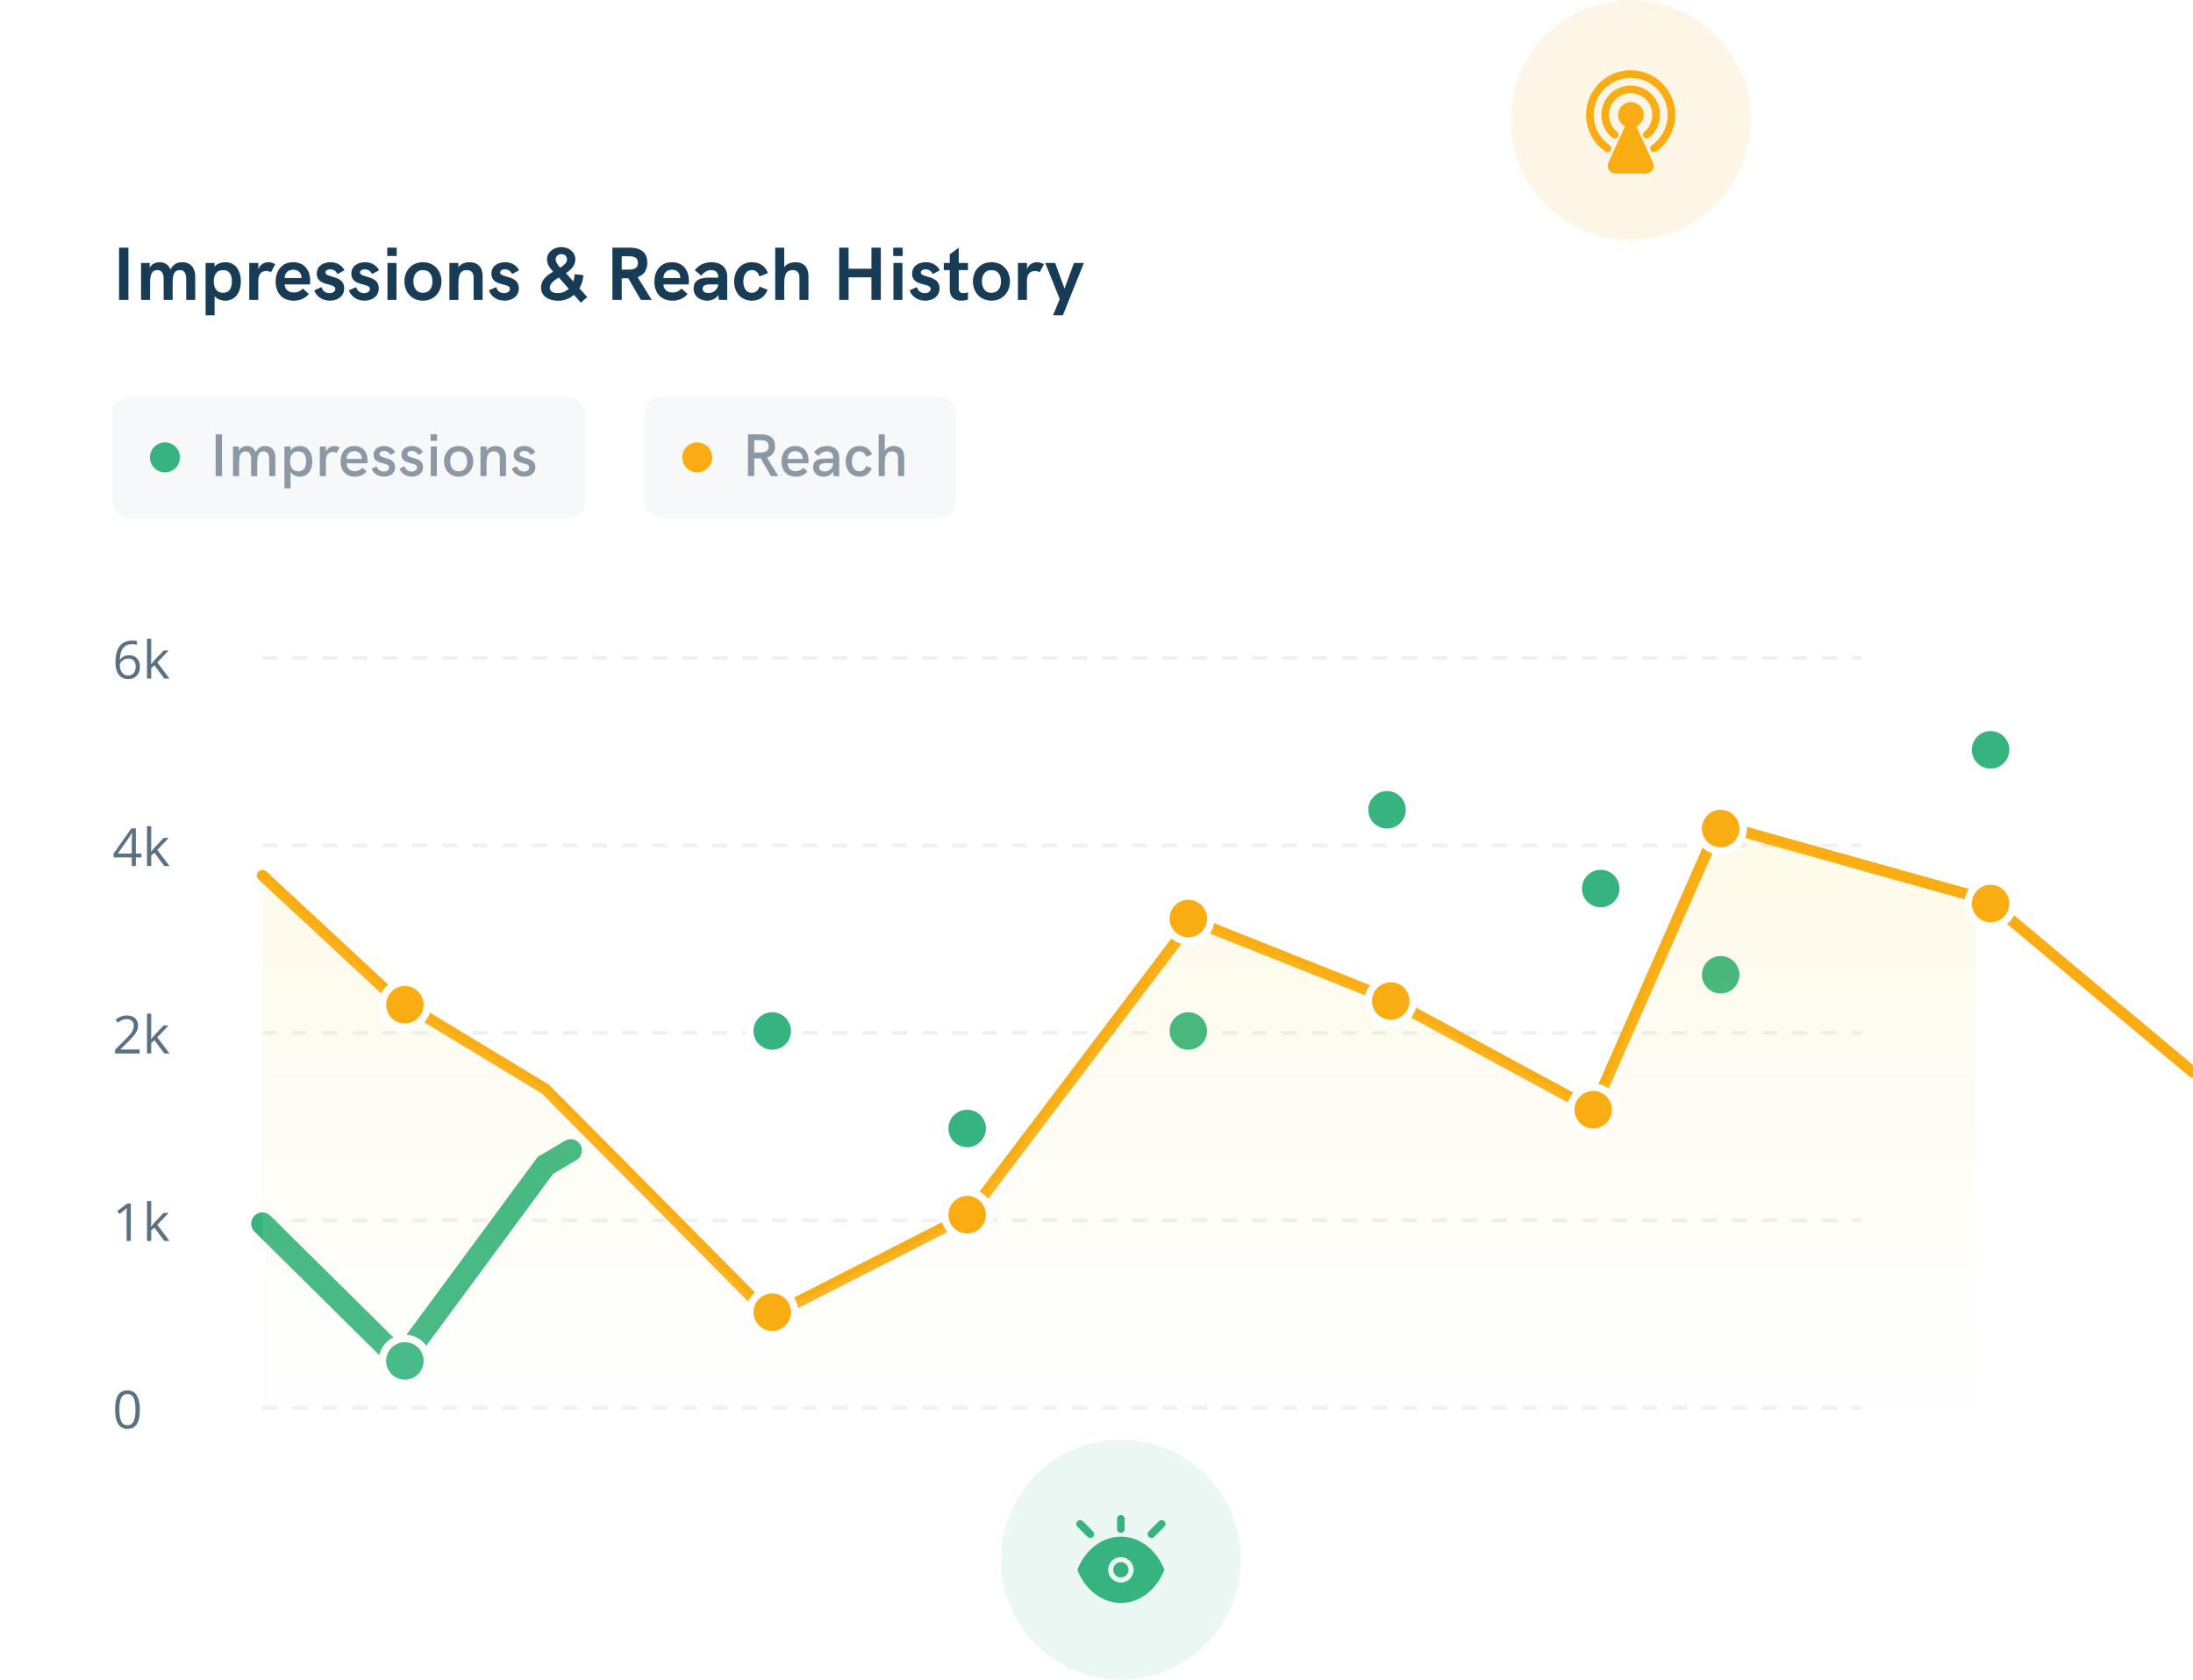 <svg width="585" height="448" viewBox="0 0 585 448" fill="none" xmlns="http://www.w3.org/2000/svg">
<g clip-path="url(#clip0_1_509)">
<g filter="url(#filter0_d_1_509)">
<rect y="32" width="527" height="384" rx="12" fill="white"/>
</g>
<path d="M31.76 80H34.26V66.06H31.76V80ZM37.636 80H40.036V76.24C40.036 74.26 39.976 72.04 41.996 72.04C43.556 72.04 43.656 73.66 43.656 74.44V80H46.056V76.24C46.056 74.26 45.976 72.04 47.996 72.04C49.576 72.04 49.676 73.66 49.676 74.44V80H52.076V73.72C52.076 71.74 51.016 69.94 48.636 69.94C47.376 69.94 46.236 70.4 45.456 71.88C44.856 70.36 43.656 69.94 42.576 69.94C41.596 69.94 40.576 70.28 39.936 71.38V70.14H37.616L37.636 80ZM54.847 84.08H57.247V79C57.867 79.74 58.967 80.2 60.087 80.2C62.507 80.2 64.247 78.3 64.247 75.08C64.247 72.12 62.767 69.94 60.087 69.94C59.027 69.94 57.927 70.28 57.247 71.12V70.14H54.847V84.08ZM59.487 78.1C57.767 78.1 57.027 76.78 57.027 75.06C57.027 73.3 57.767 72.04 59.507 72.04C61.107 72.04 61.847 73.12 61.847 75.06C61.847 76.98 61.087 78.1 59.487 78.1ZM66.492 80H68.892V75.04C68.892 73.18 69.612 72.28 71.072 72.28C71.552 72.28 71.932 72.4 72.272 72.62L73.432 70.5C72.792 70.1 72.212 69.94 71.552 69.94C70.452 69.94 69.332 70.6 68.912 71.8V70.14H66.492V80ZM78.368 80.2C80.028 80.2 81.328 79.62 82.408 78.42L80.748 76.96C80.068 77.74 79.268 78.02 78.388 78.02C76.828 78.02 76.028 77.16 75.928 75.86H82.688C82.728 75.54 82.748 75.24 82.748 74.94C82.748 72.2 81.268 69.94 78.208 69.94C74.928 69.94 73.528 72.54 73.528 75.12C73.528 77.76 74.968 80.2 78.368 80.2ZM75.948 74.16C75.908 73.12 76.628 71.94 78.188 71.94C79.388 71.94 80.268 72.6 80.428 73.78C80.448 73.9 80.448 74.04 80.448 74.16H75.948ZM87.98 80.2C89.84 80.2 91.82 79.2 91.82 76.9C91.82 73.3 86.82 74.18 86.82 72.68C86.82 72.22 87.299 71.84 88.079 71.84C89.159 71.84 89.7 72.48 90.04 73.1L91.9 72.08C91.159 70.74 89.859 69.94 88.159 69.94C86.26 69.94 84.499 70.92 84.499 73.02C84.499 76.48 89.46 75.38 89.46 77.04C89.46 77.56 88.98 78.2 87.859 78.2C86.54 78.2 86.019 77.3 85.76 76.58L83.84 77.44C84.32 78.94 85.9 80.2 87.98 80.2ZM97.203 80.2C99.063 80.2 101.043 79.2 101.043 76.9C101.043 73.3 96.043 74.18 96.043 72.68C96.043 72.22 96.523 71.84 97.303 71.84C98.383 71.84 98.923 72.48 99.263 73.1L101.123 72.08C100.383 70.74 99.083 69.94 97.383 69.94C95.483 69.94 93.723 70.92 93.723 73.02C93.723 76.48 98.683 75.38 98.683 77.04C98.683 77.56 98.203 78.2 97.083 78.2C95.763 78.2 95.243 77.3 94.983 76.58L93.063 77.44C93.543 78.94 95.123 80.2 97.203 80.2ZM103.306 68.28H105.826V66.06H103.306V68.28ZM103.366 80H105.766V70.14H103.366V80ZM112.822 80.2C115.862 80.2 117.762 77.84 117.762 75.06C117.762 72.26 115.862 69.94 112.822 69.94C109.762 69.94 107.882 72.26 107.882 75.06C107.882 77.84 109.762 80.2 112.822 80.2ZM112.822 78.1C111.002 78.1 110.282 76.66 110.282 75.06C110.282 73.44 111.002 72.04 112.822 72.04C114.642 72.04 115.362 73.44 115.362 75.06C115.362 76.66 114.642 78.1 112.822 78.1ZM119.88 80H122.28V76.06C122.28 74.3 122.28 72.04 124.52 72.04C126.34 72.04 126.34 73.56 126.34 74.24V80H128.74V73.64C128.74 71.3 127.48 69.94 125.26 69.94C124.06 69.94 122.98 70.34 122.28 71.28V70.14H119.88V80ZM134.565 80.2C136.425 80.2 138.405 79.2 138.405 76.9C138.405 73.3 133.405 74.18 133.405 72.68C133.405 72.22 133.885 71.84 134.665 71.84C135.745 71.84 136.285 72.48 136.625 73.1L138.485 72.08C137.745 70.74 136.445 69.94 134.745 69.94C132.845 69.94 131.085 70.92 131.085 73.02C131.085 76.48 136.045 75.38 136.045 77.04C136.045 77.56 135.565 78.2 134.445 78.2C133.125 78.2 132.605 77.3 132.345 76.58L130.425 77.44C130.905 78.94 132.485 80.2 134.565 80.2ZM156.651 79.24L154.571 76.9C155.171 75.86 155.551 74.66 155.611 73.38L153.271 73.14C153.271 73.8 153.151 74.46 152.931 75.06L150.971 72.86C152.331 71.94 153.471 70.84 153.471 69.16C153.471 67.32 151.791 65.9 149.771 65.9C147.871 65.9 145.911 67.14 145.911 69.18C145.911 70.66 146.971 71.84 147.571 72.46C145.911 73.42 144.331 74.62 144.331 76.74C144.331 78.98 146.351 80.22 148.911 80.22C150.531 80.22 151.991 79.62 153.111 78.64L154.951 80.74L156.651 79.24ZM148.231 69.22C148.231 68.28 148.971 67.78 149.791 67.78C150.751 67.78 151.251 68.44 151.251 69.2C151.251 70.1 150.451 70.76 149.411 71.4C148.971 70.88 148.231 69.94 148.231 69.22ZM148.851 78.18C147.551 78.18 146.671 77.72 146.671 76.78C146.671 75.62 147.771 74.82 149.071 74.02L151.711 77.02C150.971 77.74 149.991 78.18 148.851 78.18ZM173.849 80L170.089 73.92C171.749 73.36 172.669 72.08 172.669 70.08C172.669 67.58 171.249 66.06 167.929 66.06H163.369V80H165.849V74.22H166.769H167.609L170.949 80H173.849ZM165.849 71.92V68.36H167.669C169.289 68.36 170.169 68.76 170.169 70.12C170.169 71.48 169.289 71.92 167.669 71.92H165.849ZM179.397 80.2C181.057 80.2 182.357 79.62 183.437 78.42L181.777 76.96C181.097 77.74 180.297 78.02 179.417 78.02C177.857 78.02 177.057 77.16 176.957 75.86H183.717C183.757 75.54 183.777 75.24 183.777 74.94C183.777 72.2 182.297 69.94 179.237 69.94C175.957 69.94 174.557 72.54 174.557 75.12C174.557 77.76 175.997 80.2 179.397 80.2ZM176.977 74.16C176.937 73.12 177.657 71.94 179.217 71.94C180.417 71.94 181.297 72.6 181.457 73.78C181.477 73.9 181.477 74.04 181.477 74.16H176.977ZM189.768 69.94C187.888 69.94 186.428 70.72 185.328 72.06L187.068 73.52C187.768 72.58 188.708 72.04 189.728 72.04C190.848 72.04 191.588 72.68 191.588 73.78V74.06H189.128C188.128 74.06 187.228 74.18 186.508 74.5C185.608 74.92 185.028 75.68 185.028 76.98C185.028 79.1 186.808 80.2 188.588 80.2C189.708 80.2 190.928 79.76 191.588 78.72L191.788 80H193.988V73.78C193.988 71.18 192.148 69.94 189.768 69.94ZM188.968 78.16C187.968 78.16 187.428 77.7 187.428 77.02C187.428 76.62 187.588 76.36 187.828 76.2C188.228 75.9 188.868 75.86 189.448 75.86H191.588V75.94C191.448 77.08 190.528 78.16 188.968 78.16ZM200.615 80.2C202.575 80.2 204.095 79.12 204.755 77.28L202.575 76.44C202.315 77.46 201.555 78.1 200.595 78.1C198.915 78.1 198.295 76.66 198.295 75.1C198.295 73.54 198.935 72.04 200.595 72.04C201.575 72.04 202.315 72.7 202.575 73.74L204.855 72.84C204.095 70.88 202.555 69.94 200.595 69.94C197.375 69.94 195.835 72.5 195.835 75.1C195.835 77.7 197.395 80.2 200.615 80.2ZM206.797 80H209.197V76.06C209.197 74.3 209.197 72.04 211.437 72.04C213.257 72.04 213.257 73.56 213.257 74.24V80H215.657V73.64C215.657 71.3 214.397 69.94 212.177 69.94C210.977 69.94 209.897 70.34 209.197 71.28V66.06H206.797V80ZM223.865 80H226.365V73.98H232.465V80H234.965V66.06H232.465V71.68H226.365V66.06H223.865V80ZM238.274 68.28H240.794V66.06H238.274V68.28ZM238.334 80H240.734V70.14H238.334V80ZM246.79 80.2C248.65 80.2 250.63 79.2 250.63 76.9C250.63 73.3 245.63 74.18 245.63 72.68C245.63 72.22 246.11 71.84 246.89 71.84C247.97 71.84 248.51 72.48 248.85 73.1L250.71 72.08C249.97 70.74 248.67 69.94 246.97 69.94C245.07 69.94 243.31 70.92 243.31 73.02C243.31 76.48 248.27 75.38 248.27 77.04C248.27 77.56 247.79 78.2 246.67 78.2C245.35 78.2 244.83 77.3 244.57 76.58L242.65 77.44C243.13 78.94 244.71 80.2 246.79 80.2ZM258.213 72.04V70.14H255.753V66.06L253.353 67.84V70.14H251.753V72.04H253.353V77.24C253.353 79.34 254.753 80.2 256.413 80.2C257.013 80.2 257.613 80.1 258.213 79.9V77.98C257.773 78.12 257.353 78.2 257.013 78.2C256.233 78.2 255.753 77.84 255.753 77.06V72.04H258.213ZM264.479 80.2C267.519 80.2 269.419 77.84 269.419 75.06C269.419 72.26 267.519 69.94 264.479 69.94C261.419 69.94 259.539 72.26 259.539 75.06C259.539 77.84 261.419 80.2 264.479 80.2ZM264.479 78.1C262.659 78.1 261.939 76.66 261.939 75.06C261.939 73.44 262.659 72.04 264.479 72.04C266.299 72.04 267.019 73.44 267.019 75.06C267.019 76.66 266.299 78.1 264.479 78.1ZM271.537 80H273.937V75.04C273.937 73.18 274.657 72.28 276.117 72.28C276.597 72.28 276.977 72.4 277.317 72.62L278.477 70.5C277.837 70.1 277.257 69.94 276.597 69.94C275.497 69.94 274.377 70.6 273.957 71.8V70.14H271.537V80ZM280.93 84.08H283.53L289.13 70.14H286.49L283.97 76.98L281.47 70.14H278.83L282.69 79.74L280.93 84.08Z" fill="#183B56"/>
<g clip-path="url(#clip1_1_509)">
<path d="M34.888 331H33.78V323.877C33.78 323.285 33.798 322.724 33.835 322.195C33.739 322.291 33.632 322.391 33.514 322.496C33.395 322.601 32.853 323.045 31.887 323.829L31.285 323.05L33.931 321.006H34.888V331ZM40.336 327.165C40.532 326.887 40.83 326.522 41.231 326.071L43.651 323.508H44.998L41.963 326.7L45.21 331H43.836L41.19 327.459L40.336 328.197V331H39.215V320.363H40.336V326.003C40.336 326.254 40.318 326.641 40.281 327.165H40.336Z" fill="#5A7184"/>
<path d="M37.308 375.989C37.308 377.716 37.034 379.006 36.487 379.858C35.945 380.711 35.113 381.137 33.992 381.137C32.917 381.137 32.099 380.701 31.538 379.831C30.977 378.956 30.697 377.675 30.697 375.989C30.697 374.248 30.968 372.956 31.511 372.113C32.053 371.27 32.88 370.849 33.992 370.849C35.077 370.849 35.899 371.288 36.46 372.168C37.025 373.048 37.308 374.321 37.308 375.989ZM31.846 375.989C31.846 377.443 32.017 378.503 32.358 379.168C32.7 379.829 33.245 380.159 33.992 380.159C34.749 380.159 35.296 379.824 35.633 379.154C35.975 378.48 36.145 377.425 36.145 375.989C36.145 374.554 35.975 373.503 35.633 372.838C35.296 372.168 34.749 371.833 33.992 371.833C33.245 371.833 32.7 372.163 32.358 372.824C32.017 373.48 31.846 374.535 31.846 375.989Z" fill="#5A7184"/>
<path d="M37.253 281H30.684V280.022L33.315 277.377C34.117 276.566 34.646 275.987 34.901 275.641C35.157 275.294 35.348 274.957 35.476 274.629C35.603 274.301 35.667 273.948 35.667 273.569C35.667 273.036 35.505 272.615 35.182 272.305C34.858 271.99 34.409 271.833 33.835 271.833C33.42 271.833 33.026 271.901 32.652 272.038C32.283 272.175 31.871 272.423 31.415 272.783L30.814 272.011C31.734 271.245 32.737 270.862 33.821 270.862C34.76 270.862 35.496 271.104 36.029 271.587C36.562 272.065 36.829 272.71 36.829 273.521C36.829 274.155 36.651 274.782 36.296 275.401C35.94 276.021 35.275 276.805 34.3 277.753L32.112 279.893V279.947H37.253V281ZM40.336 277.165C40.532 276.887 40.83 276.522 41.231 276.071L43.651 273.508H44.998L41.963 276.7L45.21 281H43.836L41.19 277.459L40.336 278.197V281H39.215V270.363H40.336V276.003C40.336 276.254 40.318 276.641 40.281 277.165H40.336Z" fill="#5A7184"/>
<path d="M37.725 228.703H36.241V231H35.154V228.703H30.294V227.712L35.038 220.951H36.241V227.671H37.725V228.703ZM35.154 227.671V224.349C35.154 223.697 35.177 222.961 35.223 222.141H35.168C34.949 222.578 34.744 222.94 34.553 223.228L31.429 227.671H35.154ZM40.336 227.165C40.532 226.887 40.83 226.522 41.231 226.071L43.651 223.508H44.998L41.963 226.7L45.21 231H43.836L41.19 227.459L40.336 228.197V231H39.215V220.363H40.336V226.003C40.336 226.254 40.318 226.641 40.281 227.165H40.336Z" fill="#5A7184"/>
<path d="M30.8 176.728C30.8 174.763 31.18 173.296 31.941 172.325C32.707 171.35 33.837 170.862 35.332 170.862C35.847 170.862 36.253 170.906 36.549 170.992V171.97C36.198 171.856 35.797 171.799 35.346 171.799C34.275 171.799 33.457 172.134 32.892 172.804C32.327 173.469 32.017 174.517 31.962 175.948H32.044C32.545 175.164 33.338 174.772 34.423 174.772C35.321 174.772 36.027 175.044 36.542 175.586C37.062 176.128 37.321 176.864 37.321 177.794C37.321 178.833 37.036 179.651 36.467 180.248C35.902 180.84 35.136 181.137 34.17 181.137C33.135 181.137 32.315 180.749 31.709 179.975C31.103 179.195 30.8 178.113 30.8 176.728ZM34.156 180.173C34.803 180.173 35.305 179.97 35.66 179.564C36.02 179.154 36.2 178.564 36.2 177.794C36.2 177.133 36.034 176.614 35.701 176.235C35.368 175.857 34.872 175.668 34.211 175.668C33.801 175.668 33.425 175.752 33.083 175.921C32.741 176.09 32.468 176.322 32.263 176.618C32.062 176.914 31.962 177.222 31.962 177.541C31.962 178.01 32.053 178.448 32.235 178.854C32.418 179.259 32.675 179.58 33.008 179.817C33.345 180.054 33.728 180.173 34.156 180.173ZM40.336 177.165C40.532 176.887 40.83 176.522 41.231 176.071L43.651 173.508H44.998L41.963 176.7L45.21 181H43.836L41.19 177.459L40.336 178.197V181H39.215V170.363H40.336V176.003C40.336 176.254 40.318 176.641 40.281 177.165H40.336Z" fill="#5A7184"/>
</g>
<g clip-path="url(#clip2_1_509)">
<rect opacity="0.1" x="30" y="106" width="126" height="32" rx="4" fill="#B3BAC5"/>
<path d="M57.52 127H59.216V115.848H57.52V127ZM62.15 127H63.782V123.704C63.782 122.056 63.91 120.392 65.494 120.392C66.79 120.392 66.982 121.64 66.982 122.504V127H68.614V123.704C68.614 122.056 68.726 120.392 70.31 120.392C71.67 120.392 71.814 121.704 71.814 122.552V127H73.446V122.072C73.446 120.392 72.63 118.968 70.742 118.968C69.686 118.968 68.774 119.4 68.198 120.648C67.766 119.368 66.822 118.968 65.894 118.968C65.03 118.968 64.198 119.304 63.718 120.264V119.112H62.15V127ZM75.882 130.264H77.514V125.88C77.994 126.648 78.954 127.144 79.978 127.144C81.93 127.144 83.306 125.592 83.306 123.064C83.306 120.712 82.106 118.968 79.978 118.968C78.986 118.968 78.042 119.384 77.514 120.216V119.112H75.882V130.264ZM79.578 125.72C78.106 125.72 77.37 124.568 77.37 123.048C77.37 121.512 78.106 120.392 79.594 120.392C80.986 120.392 81.674 121.384 81.674 123.048C81.674 124.696 80.97 125.72 79.578 125.72ZM85.316 127H86.932V122.904C86.932 121.288 87.668 120.552 88.852 120.552C89.22 120.552 89.524 120.648 89.796 120.808L90.596 119.368C90.116 119.08 89.668 118.968 89.172 118.968C88.26 118.968 87.3 119.496 86.948 120.552V119.112H85.316V127ZM94.636 127.144C95.948 127.144 96.924 126.712 97.804 125.752L96.668 124.76C96.076 125.432 95.436 125.672 94.652 125.672C93.292 125.672 92.54 124.856 92.476 123.576H98.012C98.044 123.336 98.06 123.08 98.06 122.856C98.06 120.792 96.94 118.968 94.508 118.968C91.996 118.968 90.844 120.968 90.844 123.096C90.844 125.256 92.028 127.144 94.636 127.144ZM92.492 122.408C92.476 121.352 93.164 120.328 94.492 120.328C95.676 120.328 96.38 121.064 96.492 122.072C96.508 122.184 96.508 122.312 96.492 122.408H92.492ZM102.429 127.144C103.933 127.144 105.405 126.344 105.405 124.6C105.405 121.672 101.213 122.552 101.213 121.096C101.213 120.632 101.677 120.264 102.429 120.264C103.341 120.264 103.837 120.776 104.141 121.352L105.405 120.648C104.829 119.592 103.805 118.968 102.493 118.968C100.973 118.968 99.645 119.736 99.645 121.336C99.645 124.12 103.805 123.08 103.805 124.68C103.805 125.24 103.341 125.784 102.349 125.784C101.245 125.784 100.701 125.064 100.461 124.392L99.149 124.984C99.549 126.184 100.797 127.144 102.429 127.144ZM109.879 127.144C111.383 127.144 112.855 126.344 112.855 124.6C112.855 121.672 108.663 122.552 108.663 121.096C108.663 120.632 109.127 120.264 109.879 120.264C110.791 120.264 111.287 120.776 111.591 121.352L112.855 120.648C112.279 119.592 111.255 118.968 109.943 118.968C108.423 118.968 107.095 119.736 107.095 121.336C107.095 124.12 111.255 123.08 111.255 124.68C111.255 125.24 110.791 125.784 109.799 125.784C108.695 125.784 108.151 125.064 107.911 124.392L106.599 124.984C106.999 126.184 108.247 127.144 109.879 127.144ZM114.865 117.576H116.577V115.848H114.865V117.576ZM114.913 127H116.529V119.112H114.913V127ZM122.344 127.144C124.712 127.144 126.248 125.304 126.248 123.048C126.248 120.776 124.712 118.968 122.344 118.968C119.96 118.968 118.456 120.776 118.456 123.048C118.456 125.304 119.96 127.144 122.344 127.144ZM122.344 125.72C120.808 125.72 120.088 124.504 120.088 123.048C120.088 121.576 120.808 120.392 122.344 120.392C123.896 120.392 124.616 121.576 124.616 123.048C124.616 124.504 123.896 125.72 122.344 125.72ZM128.172 127H129.788V123.672C129.788 122.088 129.964 120.392 131.724 120.392C133.196 120.392 133.34 121.56 133.34 122.376V127H134.972V121.976C134.972 120.024 133.964 118.968 132.22 118.968C131.196 118.968 130.316 119.352 129.788 120.232V119.112H128.172V127ZM139.82 127.144C141.324 127.144 142.796 126.344 142.796 124.6C142.796 121.672 138.604 122.552 138.604 121.096C138.604 120.632 139.068 120.264 139.82 120.264C140.732 120.264 141.228 120.776 141.532 121.352L142.796 120.648C142.22 119.592 141.196 118.968 139.884 118.968C138.364 118.968 137.036 119.736 137.036 121.336C137.036 124.12 141.196 123.08 141.196 124.68C141.196 125.24 140.732 125.784 139.74 125.784C138.636 125.784 138.092 125.064 137.852 124.392L136.54 124.984C136.94 126.184 138.188 127.144 139.82 127.144Z" fill="#8C98A4"/>
<path fill-rule="evenodd" clip-rule="evenodd" d="M44 126C46.209 126 48 124.209 48 122C48 119.791 46.209 118 44 118C41.791 118 40 119.791 40 122C40 124.209 41.791 126 44 126Z" fill="#36B37E"/>
</g>
<g clip-path="url(#clip3_1_509)">
<rect opacity="0.1" x="172" y="106" width="83" height="32" rx="4" fill="#B3BAC5"/>
<path d="M207.632 127L204.592 122.056C206 121.64 206.752 120.632 206.752 119.016C206.752 117.032 205.584 115.848 202.992 115.848H199.52V127H201.2V122.264H202.224H202.928L205.664 127H207.632ZM201.2 120.696V117.4H202.832C204.256 117.4 205.056 117.832 205.056 119.048C205.056 120.248 204.272 120.696 202.832 120.696H201.2ZM212.255 127.144C213.567 127.144 214.543 126.712 215.423 125.752L214.287 124.76C213.695 125.432 213.055 125.672 212.271 125.672C210.911 125.672 210.159 124.856 210.095 123.576H215.631C215.663 123.336 215.679 123.08 215.679 122.856C215.679 120.792 214.559 118.968 212.127 118.968C209.615 118.968 208.463 120.968 208.463 123.096C208.463 125.256 209.647 127.144 212.255 127.144ZM210.111 122.408C210.095 121.352 210.783 120.328 212.111 120.328C213.295 120.328 213.999 121.064 214.111 122.072C214.127 122.184 214.127 122.312 214.111 122.408H210.111ZM220.576 118.968C219.12 118.968 218 119.56 217.136 120.632L218.32 121.624C218.912 120.824 219.664 120.392 220.544 120.392C221.6 120.392 222.24 120.984 222.24 122.04V122.312H220.208C219.344 122.312 218.608 122.424 218.032 122.68C217.328 123.032 216.896 123.624 216.896 124.632C216.896 126.264 218.24 127.144 219.696 127.144C220.672 127.144 221.696 126.728 222.24 125.8L222.368 127H223.872V122.04C223.872 119.976 222.48 118.968 220.576 118.968ZM219.952 125.752C219.024 125.752 218.512 125.32 218.512 124.648C218.512 124.264 218.672 124.008 218.928 123.848C219.28 123.592 219.84 123.528 220.416 123.528H222.24V123.784C222.08 124.856 221.28 125.752 219.952 125.752ZM229.31 127.144C230.846 127.144 232.03 126.312 232.542 124.872L231.054 124.296C230.814 125.176 230.142 125.72 229.294 125.72C227.822 125.72 227.246 124.456 227.246 123.08C227.246 121.704 227.838 120.392 229.294 120.392C230.142 120.392 230.814 120.952 231.07 121.848L232.622 121.224C232.014 119.72 230.814 118.968 229.294 118.968C226.782 118.968 225.582 121 225.582 123.08C225.582 125.208 226.83 127.144 229.31 127.144ZM234.391 127H236.023V123.672C236.023 122.088 236.199 120.392 237.959 120.392C239.431 120.392 239.575 121.56 239.575 122.376V127H241.207V121.976C241.207 120.024 240.199 118.968 238.455 118.968C237.431 118.968 236.551 119.352 236.023 120.232V115.848H234.391V127Z" fill="#8C98A4"/>
<path fill-rule="evenodd" clip-rule="evenodd" d="M186 126C188.209 126 190 124.209 190 122C190 119.791 188.209 118 186 118C183.791 118 182 119.791 182 122C182 124.209 183.791 126 186 126Z" fill="#FAAD13"/>
</g>
<path d="M70 175.5H496.5" stroke="#EEF0F2" stroke-dasharray="4 4"/>
<path d="M70 225.5H496.5" stroke="#EEF0F2" stroke-dasharray="4 4"/>
<path d="M70 275.5H496.5" stroke="#EEF0F2" stroke-dasharray="4 4"/>
<path d="M70 325.5H496.5" stroke="#EEF0F2" stroke-dasharray="4 4"/>
<path d="M70 375.5H496.5" stroke="#EEF0F2" stroke-dasharray="4 4"/>
<path d="M153.002 308.155L152.239 306.864V306.864L153.002 308.155ZM153.531 306.101L154.823 305.339V305.339L153.531 306.101ZM146.525 311.977L145.763 310.685L145.5 310.84L145.319 311.086L146.525 311.977ZM108.207 363.891L109.414 364.782L108.207 363.891ZM107.177 365.286L106.122 366.352L107.355 367.571L108.384 366.177L107.177 365.286ZM105.945 364.066L107 363L105.945 364.066ZM68.945 327.454L70 326.388L68.945 327.454ZM68.934 325.333L70 326.388L68.934 325.333ZM71.055 325.322L72.11 324.255L71.055 325.322ZM106.823 360.714L105.768 361.781L107 363L108.03 361.605L106.823 360.714ZM144.293 309.949L145.5 310.84L145.5 310.84L144.293 309.949ZM144.475 309.703L143.712 308.412L143.449 308.567L143.268 308.813L144.475 309.703ZM144.738 309.548L143.975 308.256V308.256L144.738 309.548ZM151.477 305.572L150.715 304.28V304.28L151.477 305.572ZM153.764 309.447C155.191 308.605 155.665 306.766 154.823 305.339L152.239 306.864V306.864L153.764 309.447ZM147.288 313.269L153.764 309.447L152.239 306.864L145.763 310.685L147.288 313.269ZM109.414 364.782L147.732 312.867L145.319 311.086L107 363L109.414 364.782ZM108.384 366.177L109.414 364.782L107 363L105.97 364.395L108.384 366.177ZM104.89 365.133L106.122 366.352L108.232 364.219L107 363L104.89 365.133ZM67.89 328.52L104.89 365.133L107 363L70 326.388L67.89 328.52ZM67.868 324.278C66.702 325.455 66.712 327.355 67.89 328.52L70 326.388H70L67.868 324.278ZM72.11 324.255C70.932 323.09 69.033 323.1 67.868 324.278L70 326.388L70 326.388L72.11 324.255ZM107.878 359.648L72.11 324.255L70 326.388L105.768 361.781L107.878 359.648ZM143.086 309.058L105.616 359.824L108.03 361.605L145.5 310.84L143.086 309.058ZM143.268 308.813L143.086 309.058L145.5 310.84L145.681 310.594L143.268 308.813ZM143.975 308.256L143.712 308.412L145.237 310.995L145.5 310.84L143.975 308.256ZM150.715 304.28L143.975 308.256L145.5 310.84L152.239 306.864L150.715 304.28ZM154.823 305.339C153.981 303.912 152.142 303.438 150.715 304.28L152.239 306.864V306.864L154.823 305.339Z" fill="#36B37E"/>
<path d="M537 200C537 203.314 534.314 206 531 206C527.686 206 525 203.314 525 200C525 196.686 527.686 194 531 194C534.314 194 537 196.686 537 200Z" fill="#36B37E" stroke="white" stroke-width="2"/>
<path d="M465 260C465 263.314 462.314 266 459 266C455.686 266 453 263.314 453 260C453 256.686 455.686 254 459 254C462.314 254 465 256.686 465 260Z" fill="#36B37E" stroke="white" stroke-width="2"/>
<path d="M433 237C433 240.314 430.314 243 427 243C423.686 243 421 240.314 421 237C421 233.686 423.686 231 427 231C430.314 231 433 233.686 433 237Z" fill="#36B37E" stroke="white" stroke-width="2"/>
<path d="M376 216C376 219.314 373.314 222 370 222C366.686 222 364 219.314 364 216C364 212.686 366.686 210 370 210C373.314 210 376 212.686 376 216Z" fill="#36B37E" stroke="white" stroke-width="2"/>
<path d="M323 275C323 278.314 320.314 281 317 281C313.686 281 311 278.314 311 275C311 271.686 313.686 269 317 269C320.314 269 323 271.686 323 275Z" fill="#36B37E" stroke="white" stroke-width="2"/>
<path d="M264 301C264 304.314 261.314 307 258 307C254.686 307 252 304.314 252 301C252 297.686 254.686 295 258 295C261.314 295 264 297.686 264 301Z" fill="#36B37E" stroke="white" stroke-width="2"/>
<path d="M212 275C212 278.314 209.314 281 206 281C202.686 281 200 278.314 200 275C200 271.686 202.686 269 206 269C209.314 269 212 271.686 212 275Z" fill="#36B37E" stroke="white" stroke-width="2"/>
<path d="M114 363C114 366.314 111.314 369 108 369C104.686 369 102 366.314 102 363C102 359.686 104.686 357 108 357C111.314 357 114 359.686 114 363Z" fill="#36B37E" stroke="white" stroke-width="2"/>
<path d="M70 233.5L105 266L145.5 290.5L205.5 351L258.5 324L318 245.5L369.5 266L425 296L458.5 220L530 240L585 286" stroke="#FAAD13" stroke-width="3" stroke-linecap="round"/>
<path opacity="0.1" fill-rule="evenodd" clip-rule="evenodd" d="M70 233.5L105 266L145.5 290.5L205.5 351L258.5 324L318 245.5L369.5 266L425 296L458.5 220L527 241C527 241 527 281.5 527 376C373.667 376 70 376 70 376V233.5Z" fill="url(#paint0_linear_1_509)"/>
<path d="M114 268C114 271.314 111.314 274 108 274C104.686 274 102 271.314 102 268C102 264.686 104.686 262 108 262C111.314 262 114 264.686 114 268Z" fill="#FAAD13" stroke="white" stroke-width="2"/>
<path d="M212 350C212 353.314 209.314 356 206 356C202.686 356 200 353.314 200 350C200 346.686 202.686 344 206 344C209.314 344 212 346.686 212 350Z" fill="#FAAD13" stroke="white" stroke-width="2"/>
<path d="M264 324C264 327.314 261.314 330 258 330C254.686 330 252 327.314 252 324C252 320.686 254.686 318 258 318C261.314 318 264 320.686 264 324Z" fill="#FAAD13" stroke="white" stroke-width="2"/>
<path d="M323 245C323 248.314 320.314 251 317 251C313.686 251 311 248.314 311 245C311 241.686 313.686 239 317 239C320.314 239 323 241.686 323 245Z" fill="#FAAD13" stroke="white" stroke-width="2"/>
<path d="M377 267C377 270.314 374.314 273 371 273C367.686 273 365 270.314 365 267C365 263.686 367.686 261 371 261C374.314 261 377 263.686 377 267Z" fill="#FAAD13" stroke="white" stroke-width="2"/>
<path d="M431 296C431 299.314 428.314 302 425 302C421.686 302 419 299.314 419 296C419 292.686 421.686 290 425 290C428.314 290 431 292.686 431 296Z" fill="#FAAD13" stroke="white" stroke-width="2"/>
<path d="M465 221C465 224.314 462.314 227 459 227C455.686 227 453 224.314 453 221C453 217.686 455.686 215 459 215C462.314 215 465 217.686 465 221Z" fill="#FAAD13" stroke="white" stroke-width="2"/>
<path d="M537 241C537 244.314 534.314 247 531 247C527.686 247 525 244.314 525 241C525 237.686 527.686 235 531 235C534.314 235 537 237.686 537 241Z" fill="#FAAD13" stroke="white" stroke-width="2"/>
<path fill-rule="evenodd" clip-rule="evenodd" d="M435 64C452.673 64 467 49.673 467 32C467 14.327 452.673 0 435 0C417.327 0 403 14.327 403 32C403 49.673 417.327 64 435 64Z" fill="#FDF5E6"/>
<path d="M433.49 33.663C432.384 33.098 431.628 31.956 431.628 30.64C431.628 28.762 433.166 27.24 435.064 27.24C436.961 27.24 438.499 28.762 438.499 30.64C438.499 31.998 437.695 33.169 436.533 33.714L440.938 43.403C441.405 44.43 440.942 45.638 439.904 46.1C439.638 46.219 439.35 46.28 439.058 46.28H430.941C429.803 46.28 428.88 45.367 428.88 44.24C428.88 43.951 428.942 43.666 429.062 43.403L433.49 33.663Z" fill="#FAAD13"/>
<path fill-rule="evenodd" clip-rule="evenodd" d="M429.622 40.155C429.945 39.693 429.831 39.057 429.369 38.735C426.719 36.888 425.14 33.883 425.14 30.64C425.14 25.195 429.554 20.78 435 20.78C440.446 20.78 444.86 25.195 444.86 30.64C444.86 33.883 443.281 36.888 440.631 38.735C440.169 39.057 440.055 39.693 440.378 40.155C440.7 40.617 441.335 40.731 441.798 40.409C444.993 38.181 446.9 34.552 446.9 30.64C446.9 24.068 441.572 18.74 435 18.74C428.428 18.74 423.1 24.068 423.1 30.64C423.1 34.552 425.007 38.181 428.202 40.409C428.665 40.731 429.3 40.617 429.622 40.155ZM431.521 36.572C431.875 36.134 431.807 35.492 431.369 35.137C430.009 34.038 429.22 32.397 429.22 30.64C429.22 27.448 431.808 24.86 435 24.86C438.192 24.86 440.78 27.448 440.78 30.64C440.78 32.397 439.991 34.038 438.631 35.137C438.193 35.492 438.125 36.134 438.479 36.572C438.833 37.01 439.476 37.078 439.914 36.724C441.752 35.238 442.82 33.014 442.82 30.64C442.82 26.321 439.319 22.82 435 22.82C430.681 22.82 427.18 26.321 427.18 30.64C427.18 33.014 428.248 35.238 430.086 36.724C430.524 37.078 431.167 37.01 431.521 36.572Z" fill="#FAAD13"/>
<path fill-rule="evenodd" clip-rule="evenodd" d="M299 448C316.673 448 331 433.673 331 416C331 398.327 316.673 384 299 384C281.327 384 267 398.327 267 416C267 433.673 281.327 448 299 448Z" fill="#EAF7F2"/>
<path fill-rule="evenodd" clip-rule="evenodd" d="M299 409.88C294.06 409.88 289.648 413.257 287.492 418.46C287.423 418.626 287.423 418.814 287.492 418.98C289.648 424.183 294.06 427.56 299 427.56C303.94 427.56 308.352 424.183 310.508 418.98C310.577 418.814 310.577 418.626 310.508 418.46C308.352 413.257 303.94 409.88 299 409.88ZM295.6 418.72C295.6 420.598 297.122 422.12 299 422.12C300.878 422.12 302.4 420.598 302.4 418.72C302.4 416.842 300.878 415.32 299 415.32C297.122 415.32 295.6 416.842 295.6 418.72Z" fill="#36B37E"/>
<path fill-rule="evenodd" clip-rule="evenodd" d="M299 404.1C298.437 404.1 297.98 404.557 297.98 405.12V407.84C297.98 408.403 298.437 408.86 299 408.86C299.563 408.86 300.02 408.403 300.02 407.84V405.12C300.02 404.557 299.563 404.1 299 404.1ZM301.04 418.72C301.04 419.847 300.127 420.76 299 420.76C297.873 420.76 296.96 419.847 296.96 418.72C296.96 417.593 297.873 416.68 299 416.68C300.127 416.68 301.04 417.593 301.04 418.72ZM309.159 405.759C309.557 405.361 310.203 405.361 310.601 405.759C311 406.157 311 406.803 310.601 407.201L307.881 409.921C307.483 410.32 306.837 410.32 306.439 409.921C306.04 409.523 306.04 408.877 306.439 408.479L309.159 405.759ZM291.561 408.479L288.841 405.759C288.443 405.361 287.797 405.361 287.399 405.759C287 406.157 287 406.803 287.399 407.201L290.119 409.921C290.517 410.32 291.163 410.32 291.561 409.921C291.96 409.523 291.96 408.877 291.561 408.479Z" fill="#36B37E"/>
</g>
<defs>
<filter id="filter0_d_1_509" x="-39" y="10" width="605" height="462" filterUnits="userSpaceOnUse" color-interpolation-filters="sRGB">
<feFlood flood-opacity="0" result="BackgroundImageFix"/>
<feColorMatrix in="SourceAlpha" type="matrix" values="0 0 0 0 0 0 0 0 0 0 0 0 0 0 0 0 0 0 127 0" result="hardAlpha"/>
<feOffset dy="17"/>
<feGaussianBlur stdDeviation="19.5"/>
<feColorMatrix type="matrix" values="0 0 0 0 0 0 0 0 0 0 0 0 0 0 0 0 0 0 0.05 0"/>
<feBlend mode="normal" in2="BackgroundImageFix" result="effect1_dropShadow_1_509"/>
<feBlend mode="normal" in="SourceGraphic" in2="effect1_dropShadow_1_509" result="shape"/>
</filter>
<linearGradient id="paint0_linear_1_509" x1="70" y1="220" x2="70" y2="376" gradientUnits="userSpaceOnUse">
<stop stop-color="#FDD62B"/>
<stop offset="1" stop-color="white"/>
</linearGradient>
<clipPath id="clip0_1_509">
<rect width="585" height="448" fill="white"/>
</clipPath>
<clipPath id="clip1_1_509">
<rect width="16" height="220" fill="white" transform="translate(30 166)"/>
</clipPath>
<clipPath id="clip2_1_509">
<rect width="126" height="32" fill="white" transform="translate(30 106)"/>
</clipPath>
<clipPath id="clip3_1_509">
<rect width="83" height="32" fill="white" transform="translate(172 106)"/>
</clipPath>
</defs>
</svg>
